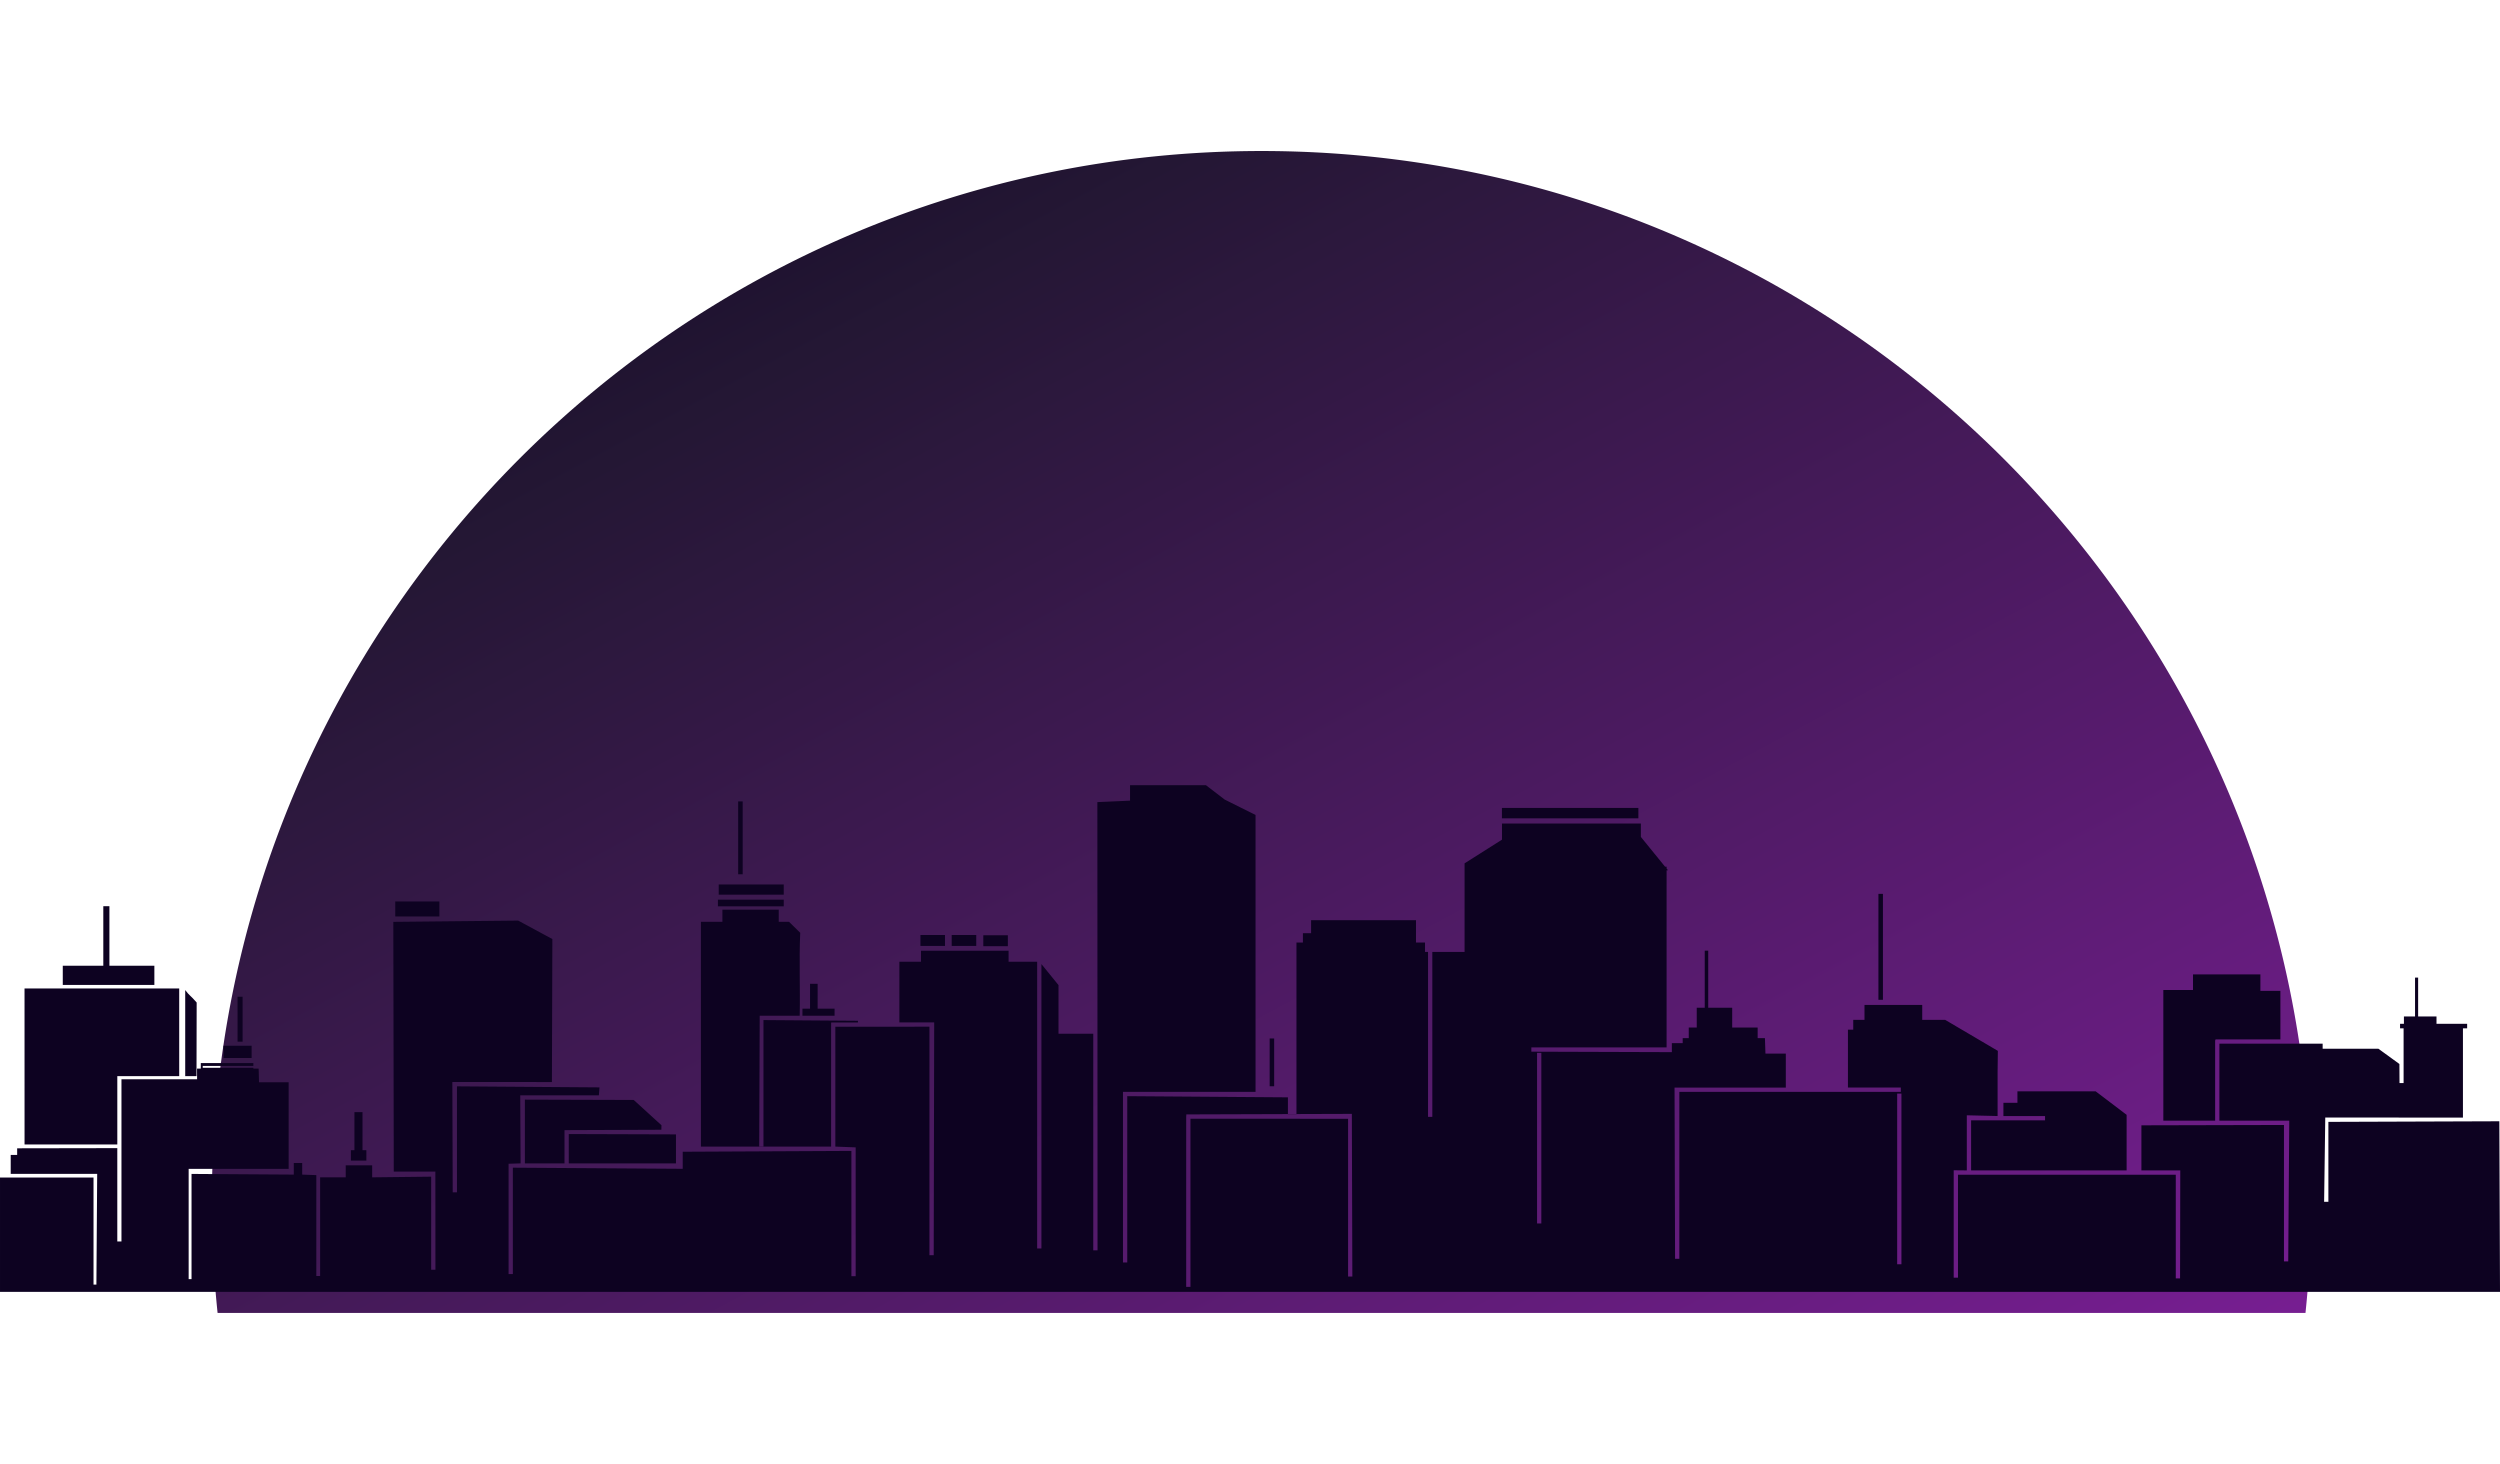 <svg xmlns="http://www.w3.org/2000/svg" xmlns:xlink="http://www.w3.org/1999/xlink" width="1191.998" height="698" viewBox="0 0 1191.998 698">
  <defs>
    <linearGradient id="linear-gradient" x2="1" y2="1.032" gradientUnits="objectBoundingBox">
      <stop offset="0" stop-color="#0d0221"/>
      <stop offset="0.227" stop-color="#241734"/>
      <stop offset="1" stop-color="#791e94"/>
    </linearGradient>
    <filter id="Intersection_10" x="29" y="0" width="1145" height="698" filterUnits="userSpaceOnUse">
      <feOffset dx="10" dy="10" input="SourceAlpha"/>
      <feGaussianBlur stdDeviation="24" result="blur"/>
      <feFlood flood-color="#a619c4"/>
      <feComposite operator="in" in2="blur"/>
      <feComposite in="SourceGraphic"/>
    </filter>
  </defs>
  <g id="sun_city" transform="translate(-427.999 -50)">
    <g id="sun_purple" transform="translate(-669.201 98.145)">
      <g transform="matrix(1, 0, 0, 1, 1097.2, -48.14)" filter="url(#Intersection_10)">
        <path id="Intersection_10-2" data-name="Intersection 10" d="M2.747,554A507.607,507.607,0,0,1,0,501.179C0,224.385,224.082,0,500.5,0S1001,224.385,1001,501.179A507.6,507.6,0,0,1,998.253,554Z" transform="translate(91 62)" fill="url(#linear-gradient)"/>
      </g>
    </g>
    <path id="Intersection_12" data-name="Intersection 12" d="M5712.359-4793.015v-54.532h44.589v51.052h1.375l.372-52.794h-41.229v-9.026h3.069v-3.159l47.749-.086v44.5h1.987v-77.324h36.062l-.029-5.107h1.793v-2.631h25.061v1.374h-24.135v.882h24.135v.375h2.517l.177,6.537h14.127v41.268h-47.673v52.585h1.375v-50.162l48.757.324v-5.521h4v5.521l6.746.247-.006,48.1h1.814v-47.04h12.2v-5.73H5889.8v5.73l28.14-.321v44.378h2.036l-.033-46.8h-19.838l-.212-119.067,59.522-.608,16.31,8.805-.216,68.171-47.3-.006v.006h-.173l.173,52.581h2.033v-50.527l67.952.5-.29,3.784h-37.5l.171,32.445-5.7.182h-.03v52.588h2.038v-50.717l80.991.541v-8.135l80.43-.4v59.732h2.038v-61.416l-9.688-.369v-57.138l44.861-.037v108.941h2.037l.231-110.99h-16.6v-28.916h10.3v-5.261h41.764v5.261h13.625v136.709h2.04v-135.6l8.141,10.02v23.2h16.574v103.255h2.04l-.081-213.7,15.582-.69v-7.367h36.2l8.911,6.839,14.758,7.364-.248.031H6311v131.981l-63.159.006h-.05v81.349h2.037v-79.306l76.606.562v7.981l-48.453.157v.879h-.054v81.35h2.04v-80.18l75.152.041v75.2h2.039l-.24-77.541-1.8,0-24.61.079v-81.77h3.075v-4.454h3.9v-6.2H6387.5v10.651h4.3v4.458h1.445v78.652h2.04v-78.652h15.381v-42.225l17.837-11.3v-7.685h66.219v6.393l11.529,14.172h.738v.911l.651.8-.651.062v84.394h-64.484v2.053l66.991.22v-4.29h5.167V-4914h2.892v-5.047h3.808v-9.444h3.81V-4955.7h1.666v27.209h11.424v9.444h12.142V-4914h3.468l.25,7.38h9.708v16.189h-53.053l.255,81.649h2.039v-79.6h105.589v-2.053h-25.207v-27.62h2.525v-4.644h5.365v-7.145h27.529v7.145h10.974l25.082,14.768-.121,9.847v21.221l-14.674-.352v26.275l-6.255-.066v51.208h2.043v-49.089h103.847v49.457h2.038l.1-51.51h-18.531v-21.492l67.972-.166v65.047h2.036l.492-67.1h-33.313v-36.707h49.229v2.417h26.6l10,7.263.052,9.1h1.946v-26.1h-1.69v-2.179h1.843v-3.485h5.3v-18.523h1.475v18.523h8.756v3.485h14.609v2.179h-2v42.545H6821.04l-.544,40.156h2.033v-38.1l81.511-.288.316,81.341Zm904.564-13.181h2.035v-81.349h-2.035Zm-171.7-19.437h2.038v-81.347h-2.038Zm206.951-25.3v-23.871h35.261v-2.053h-19.854v-6.3h6.682v-5.477h37.315l14.747,11.2v26.5Zm-668.629-3.359v-13.983l51.114.163v13.82Zm-20.927,0v-30.393l51.9.157,13.226,12.056-.053,2.145-45.955.181h-.225v15.854Zm-82.96-1.309v-4.957h1.694v-18.158h3.844v18.158h1.844v4.957Zm166.89-6.688v-107.171H6056.8v-5.811h26.856v5.811h4.922l5.331,5.231c-.609,12.653.044,26.611-.259,39.555h-19.071l-.239,62.285h2.036v-60.232l45.047.343v.8h-12.707v.146h-.089v59.045Zm-322.487-1.011-.012-74.4h73.75v41.8h-29.511v32.6Zm1019.767-11.341v-62.326h14.149v-7.41h32.135v7.845h9.534v23.132h-30.959v.388h-.157v38.371Zm-417.4-3.089v-.07l4.075-.014v.083Zm-8.7-13.315v-22.808h2.146v22.808Zm-517.062-4.851v-41.035c1.981,2.692,2.445,2.441,5.461,5.954l-.08,35.081Zm18.26-8.637v-5.842h13.4v5.842Zm6.7-7.789v-21.419h2.405v21.419Zm269.335-12.352v-3.393h3.622v-11.838h3.618v11.838h8.074v3.393Zm513.026-7.6v-50.528h2.152v50.528Zm-865.7-7.09v-9.171h19.326v-28.37h2.91v28.37h21.435v9.171Zm438.906-18.471v-5.2h11.707v5.2Zm-15.075-.14v-5.2h11.707v5.2Zm-14.9,0v-5.2h11.706v5.2Zm-250.411-14.052v-7.141h21.04v7.141Zm153.847-4.832v-3.172h31.388v3.172Zm.384-5.555v-4.867h31v4.867Zm9.273-9.732v-34.726h2.153v34.726Zm364.16-26.669v-4.943h65.058v4.943Z" transform="translate(-5284.359 5458.986)" fill="#0d0221"/>
  </g>
</svg>

